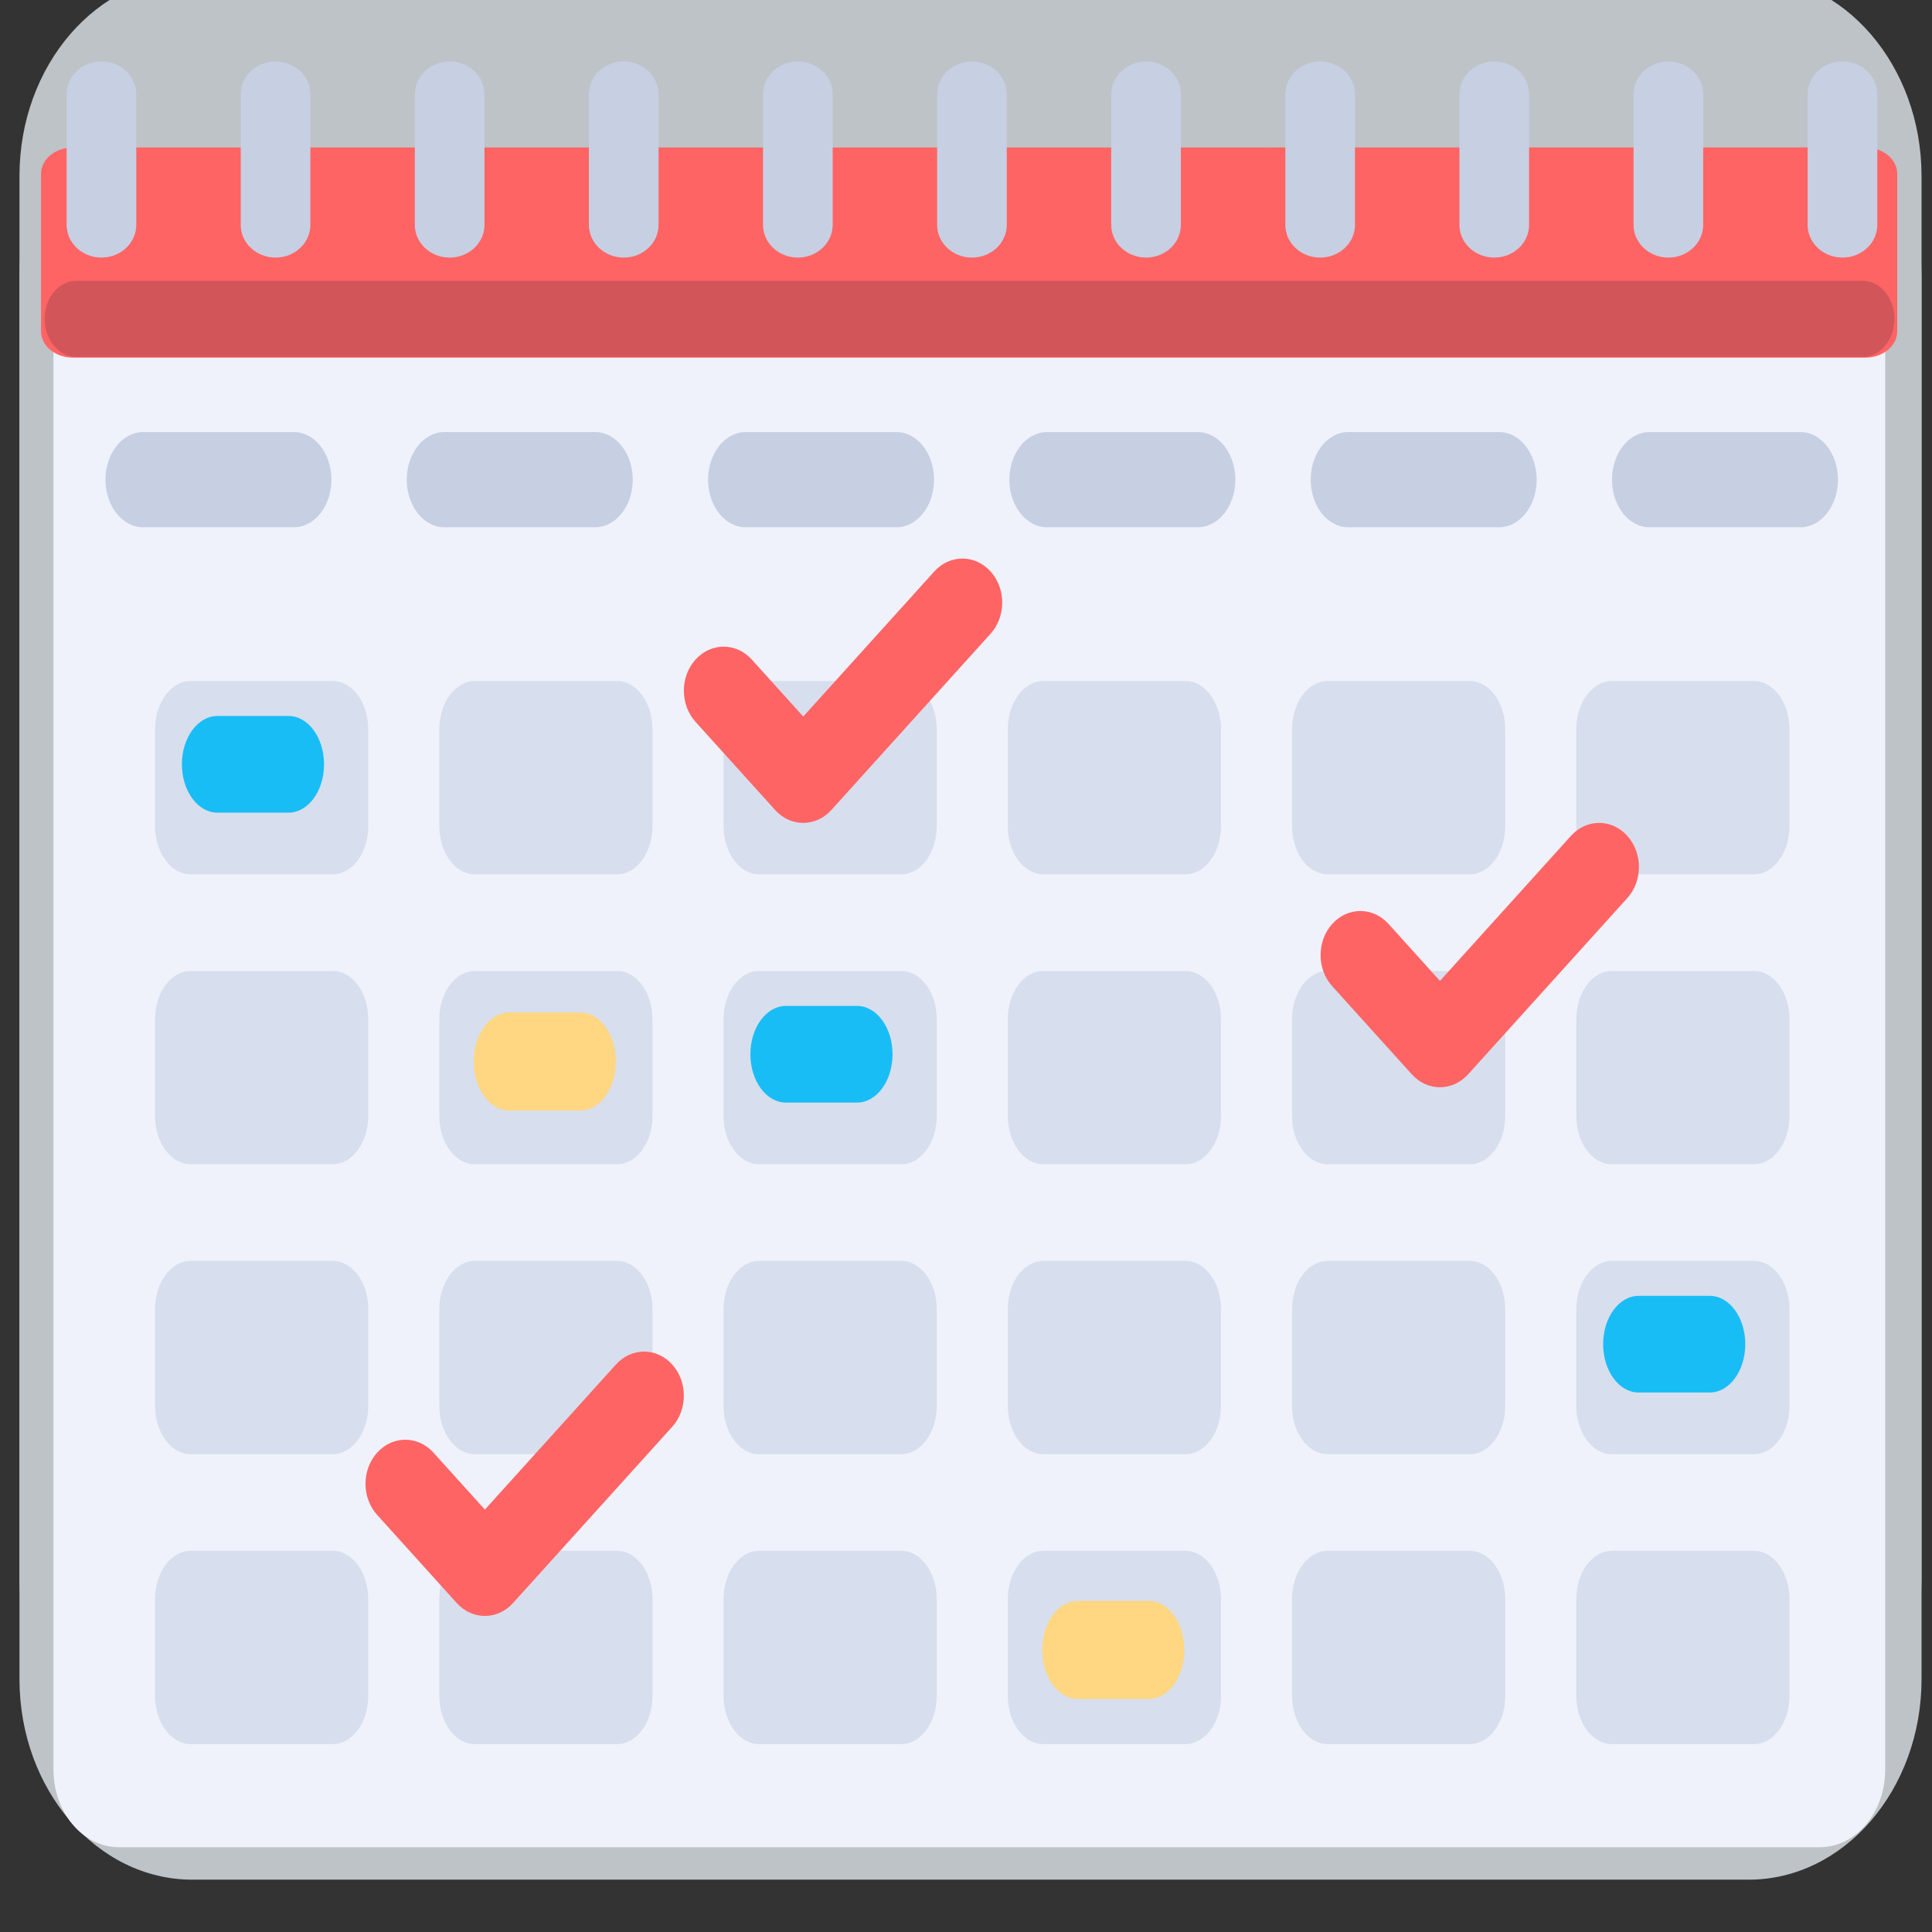 <?xml version="1.0" encoding="UTF-8" standalone="no"?>
<!-- Uploaded to: SVG Repo, www.svgrepo.com, Generator: SVG Repo Mixer Tools -->

<svg
   width="800px"
   height="800px"
   viewBox="0 0 24 24"
   version="1.1"
   id="svg5"
   sodipodi:docname="bkgd.svg"
   inkscape:version="1.3.2 (091e20e, 2023-11-25, custom)"
   xmlns:inkscape="http://www.inkscape.org/namespaces/inkscape"
   xmlns:sodipodi="http://sodipodi.sourceforge.net/DTD/sodipodi-0.dtd"
   xmlns="http://www.w3.org/2000/svg"
   xmlns:svg="http://www.w3.org/2000/svg">
  <rect x="0" y="0" width="24" height="24" fill="#333333" stroke="none"/>
  <defs
     id="defs5" />
  <sodipodi:namedview
     id="namedview5"
     pagecolor="#ffffff"
     bordercolor="#000000"
     borderopacity="0.25"
     inkscape:showpageshadow="2"
     inkscape:pageopacity="0.0"
     inkscape:pagecheckerboard="0"
     inkscape:deskcolor="#d1d1d1"
     inkscape:zoom="0.79125"
     inkscape:cx="400"
     inkscape:cy="400"
     inkscape:window-width="1600"
     inkscape:window-height="829"
     inkscape:window-x="-8"
     inkscape:window-y="-8"
     inkscape:window-maximized="1"
     inkscape:current-layer="svg5" />
  <g
     transform="matrix(1.074,0,0,1.245,-0.832,-1284.398)"
     id="g5"
     style="fill:#bdc3c7;fill-opacity:1">
    <path
       d="m 23,1048.4 c 0,1.1 -0.895,2 -2,2 H 13 9 3 c -1.105,0 -2,-0.9 -2,-2 v -14 c 0,-1.1 0.895,-2 2,-2 h 6 4 4 4 c 1.105,0 2,0.9 2,2 v 4 z"
       fill="#95a5a6"
       id="path1"
       style="fill:#bdc3c7;fill-opacity:1" />
    <path
       d="m 1,1047.4 c 0,1.1 0.895,2 2,2 h 8 4 6 c 1.105,0 2,-0.9 2,-2 v -14 c 0,-1.1 -0.895,-2 -2,-2 H 15 11 7 3 c -1.105,0 -2,0.9 -2,2 v 4 z"
       fill="#bdc3c7"
       id="path2"
       style="fill:#bdc3c7;fill-opacity:1" />
    <rect
       transform="translate(0,1028.4)"
       height="14"
       width="18"
       y="5"
       x="3"
       fill="#f39c12"
       id="rect2"
       style="fill:#bdc3c7;fill-opacity:1" />
    <path
       d="M 16.625,8.625 6.281,19 H 21 v -6 z"
       transform="translate(0,1028.4)"
       fill="#e67e22"
       id="path3"
       style="fill:#bdc3c7;fill-opacity:1" />
    <path
       d="M 8,8 A 2,2 0 1 1 4,8 2,2 0 1 1 8,8 Z"
       transform="matrix(1.75,0,0,1.75,-3,1024.4)"
       fill="#f1c40f"
       id="path4"
       style="fill:#bdc3c7;fill-opacity:1" />
    <path
       d="M 8.094,11.094 3,16.188 V 19 h 13 z"
       transform="translate(0,1028.4)"
       fill="#d35400"
       id="path5"
       style="fill:#bdc3c7;fill-opacity:1" />
  </g>
  <path
     style="fill:#eff2fa;stroke-width:0.05"
     d="M 22.606,22.947 H 1.477 c -0.449,0 -0.813,-0.432 -0.813,-0.966 V 3.633 H 23.419 V 21.981 c -4.7e-5,0.533 -0.364,0.966 -0.813,0.966 z"
     id="path1-3" />
  <g
     id="g38"
     transform="matrix(0.05,0,0,0.068,-0.722,-6.847)">
	<path
   style="fill:#d7deed"
   d="m 97.103,260.414 h -35.31 c -4.875,0 -8.828,-3.953 -8.828,-8.828 v -17.655 c 0,-4.875 3.953,-8.828 8.828,-8.828 h 35.31 c 4.875,0 8.828,3.953 8.828,8.828 v 17.655 c 0,4.875 -3.953,8.828 -8.828,8.828 z"
   id="path15" />

	<path
   style="fill:#d7deed"
   d="m 97.103,366.345 h -35.31 c -4.875,0 -8.828,-3.953 -8.828,-8.828 v -17.655 c 0,-4.875 3.953,-8.828 8.828,-8.828 h 35.31 c 4.875,0 8.828,3.953 8.828,8.828 v 17.655 c 0,4.875 -3.953,8.828 -8.828,8.828 z"
   id="path16" />

	<path
   style="fill:#d7deed"
   d="m 97.103,313.379 h -35.31 c -4.875,0 -8.828,-3.953 -8.828,-8.828 v -17.655 c 0,-4.875 3.953,-8.828 8.828,-8.828 h 35.31 c 4.875,0 8.828,3.953 8.828,8.828 v 17.655 c 0,4.876 -3.953,8.828 -8.828,8.828 z"
   id="path17" />

	<path
   style="fill:#d7deed"
   d="m 97.103,419.31 h -35.31 c -4.875,0 -8.828,-3.953 -8.828,-8.828 v -17.655 c 0,-4.875 3.953,-8.828 8.828,-8.828 h 35.31 c 4.875,0 8.828,3.953 8.828,8.828 v 17.655 c 0,4.876 -3.953,8.828 -8.828,8.828 z"
   id="path18" />

	<path
   style="fill:#d7deed"
   d="m 167.724,260.414 h -35.31 c -4.875,0 -8.828,-3.953 -8.828,-8.828 v -17.655 c 0,-4.875 3.953,-8.828 8.828,-8.828 h 35.31 c 4.875,0 8.828,3.953 8.828,8.828 v 17.655 c 0,4.875 -3.953,8.828 -8.828,8.828 z"
   id="path19" />

	<path
   style="fill:#d7deed"
   d="m 167.724,366.345 h -35.31 c -4.875,0 -8.828,-3.953 -8.828,-8.828 v -17.655 c 0,-4.875 3.953,-8.828 8.828,-8.828 h 35.31 c 4.875,0 8.828,3.953 8.828,8.828 v 17.655 c 0,4.875 -3.953,8.828 -8.828,8.828 z"
   id="path20" />

	<path
   style="fill:#d7deed"
   d="m 167.724,419.31 h -35.31 c -4.875,0 -8.828,-3.953 -8.828,-8.828 v -17.655 c 0,-4.875 3.953,-8.828 8.828,-8.828 h 35.31 c 4.875,0 8.828,3.953 8.828,8.828 v 17.655 c 0,4.876 -3.953,8.828 -8.828,8.828 z"
   id="path21" />

	<path
   style="fill:#d7deed"
   d="m 167.724,313.379 h -35.31 c -4.875,0 -8.828,-3.953 -8.828,-8.828 v -17.655 c 0,-4.875 3.953,-8.828 8.828,-8.828 h 35.31 c 4.875,0 8.828,3.953 8.828,8.828 v 17.655 c 0,4.876 -3.953,8.828 -8.828,8.828 z"
   id="path22" />

	<path
   style="fill:#d7deed"
   d="m 238.345,260.414 h -35.31 c -4.875,0 -8.828,-3.953 -8.828,-8.828 v -17.655 c 0,-4.875 3.953,-8.828 8.828,-8.828 h 35.31 c 4.875,0 8.828,3.953 8.828,8.828 v 17.655 c -0.001,4.875 -3.953,8.828 -8.828,8.828 z"
   id="path23" />

	<path
   style="fill:#d7deed"
   d="m 238.345,313.379 h -35.31 c -4.875,0 -8.828,-3.953 -8.828,-8.828 v -17.655 c 0,-4.875 3.953,-8.828 8.828,-8.828 h 35.31 c 4.875,0 8.828,3.953 8.828,8.828 v 17.655 c -0.001,4.876 -3.953,8.828 -8.828,8.828 z"
   id="path24" />

	<path
   style="fill:#d7deed"
   d="m 308.966,260.414 h -35.31 c -4.875,0 -8.828,-3.953 -8.828,-8.828 v -17.655 c 0,-4.875 3.953,-8.828 8.828,-8.828 h 35.31 c 4.875,0 8.828,3.953 8.828,8.828 v 17.655 c -10e-4,4.875 -3.953,8.828 -8.828,8.828 z"
   id="path25" />

	<path
   style="fill:#d7deed"
   d="m 308.966,313.379 h -35.31 c -4.875,0 -8.828,-3.953 -8.828,-8.828 v -17.655 c 0,-4.875 3.953,-8.828 8.828,-8.828 h 35.31 c 4.875,0 8.828,3.953 8.828,8.828 v 17.655 c -10e-4,4.876 -3.953,8.828 -8.828,8.828 z"
   id="path26" />

	<path
   style="fill:#d7deed"
   d="m 238.345,366.345 h -35.31 c -4.875,0 -8.828,-3.953 -8.828,-8.828 v -17.655 c 0,-4.875 3.953,-8.828 8.828,-8.828 h 35.31 c 4.875,0 8.828,3.953 8.828,8.828 v 17.655 c -0.001,4.875 -3.953,8.828 -8.828,8.828 z"
   id="path27" />

	<path
   style="fill:#d7deed"
   d="m 308.966,366.345 h -35.31 c -4.875,0 -8.828,-3.953 -8.828,-8.828 v -17.655 c 0,-4.875 3.953,-8.828 8.828,-8.828 h 35.31 c 4.875,0 8.828,3.953 8.828,8.828 v 17.655 c -10e-4,4.875 -3.953,8.828 -8.828,8.828 z"
   id="path28" />

	<path
   style="fill:#d7deed"
   d="m 238.345,419.31 h -35.31 c -4.875,0 -8.828,-3.953 -8.828,-8.828 v -17.655 c 0,-4.875 3.953,-8.828 8.828,-8.828 h 35.31 c 4.875,0 8.828,3.953 8.828,8.828 v 17.655 c -0.001,4.876 -3.953,8.828 -8.828,8.828 z"
   id="path29" />

	<path
   style="fill:#d7deed"
   d="m 308.966,419.31 h -35.31 c -4.875,0 -8.828,-3.953 -8.828,-8.828 v -17.655 c 0,-4.875 3.953,-8.828 8.828,-8.828 h 35.31 c 4.875,0 8.828,3.953 8.828,8.828 v 17.655 c -10e-4,4.876 -3.953,8.828 -8.828,8.828 z"
   id="path30" />

	<path
   style="fill:#d7deed"
   d="m 379.586,260.414 h -35.31 c -4.875,0 -8.828,-3.953 -8.828,-8.828 v -17.655 c 0,-4.875 3.953,-8.828 8.828,-8.828 h 35.31 c 4.875,0 8.828,3.953 8.828,8.828 v 17.655 c 0,4.875 -3.953,8.828 -8.828,8.828 z"
   id="path31" />

	<path
   style="fill:#d7deed"
   d="m 379.586,366.345 h -35.31 c -4.875,0 -8.828,-3.953 -8.828,-8.828 v -17.655 c 0,-4.875 3.953,-8.828 8.828,-8.828 h 35.31 c 4.875,0 8.828,3.953 8.828,8.828 v 17.655 c 0,4.875 -3.953,8.828 -8.828,8.828 z"
   id="path32" />

	<path
   style="fill:#d7deed"
   d="m 379.586,419.31 h -35.31 c -4.875,0 -8.828,-3.953 -8.828,-8.828 v -17.655 c 0,-4.875 3.953,-8.828 8.828,-8.828 h 35.31 c 4.875,0 8.828,3.953 8.828,8.828 v 17.655 c 0,4.876 -3.953,8.828 -8.828,8.828 z"
   id="path33" />

	<path
   style="fill:#d7deed"
   d="m 379.586,313.379 h -35.31 c -4.875,0 -8.828,-3.953 -8.828,-8.828 v -17.655 c 0,-4.875 3.953,-8.828 8.828,-8.828 h 35.31 c 4.875,0 8.828,3.953 8.828,8.828 v 17.655 c 0,4.876 -3.953,8.828 -8.828,8.828 z"
   id="path34" />

	<path
   style="fill:#d7deed"
   d="m 450.207,260.414 h -35.31 c -4.875,0 -8.828,-3.953 -8.828,-8.828 v -17.655 c 0,-4.875 3.953,-8.828 8.828,-8.828 h 35.31 c 4.875,0 8.828,3.953 8.828,8.828 v 17.655 c -0.001,4.875 -3.953,8.828 -8.828,8.828 z"
   id="path35" />

	<path
   style="fill:#d7deed"
   d="m 450.207,366.345 h -35.31 c -4.875,0 -8.828,-3.953 -8.828,-8.828 v -17.655 c 0,-4.875 3.953,-8.828 8.828,-8.828 h 35.31 c 4.875,0 8.828,3.953 8.828,8.828 v 17.655 c -0.001,4.875 -3.953,8.828 -8.828,8.828 z"
   id="path36" />

	<path
   style="fill:#d7deed"
   d="m 450.207,313.379 h -35.31 c -4.875,0 -8.828,-3.953 -8.828,-8.828 v -17.655 c 0,-4.875 3.953,-8.828 8.828,-8.828 h 35.31 c 4.875,0 8.828,3.953 8.828,8.828 v 17.655 c -0.001,4.876 -3.953,8.828 -8.828,8.828 z"
   id="path37" />

	<path
   style="fill:#d7deed"
   d="m 450.207,419.31 h -35.31 c -4.875,0 -8.828,-3.953 -8.828,-8.828 v -17.655 c 0,-4.875 3.953,-8.828 8.828,-8.828 h 35.31 c 4.875,0 8.828,3.953 8.828,8.828 v 17.655 c -0.001,4.876 -3.953,8.828 -8.828,8.828 z"
   id="path38" />

</g>
  <g
     id="g50"
     transform="matrix(0.05,0,0,0.068,-0.83,-7.013)">
	<path
   style="fill:#18bdf6"
   d="M 88.276,251.586 H 70.621 c -4.875,0 -8.828,-3.953 -8.828,-8.828 v 0 c 0,-4.875 3.953,-8.828 8.828,-8.828 h 17.655 c 4.875,0 8.828,3.953 8.828,8.828 v 0 c -0.001,4.876 -3.953,8.828 -8.828,8.828 z"
   id="path48" />

	<path
   style="fill:#18bdf6"
   d="m 441.379,357.517 h -17.655 c -4.875,0 -8.828,-3.953 -8.828,-8.828 v 0 c 0,-4.875 3.953,-8.828 8.828,-8.828 h 17.655 c 4.875,0 8.828,3.953 8.828,8.828 v 0 c 0,4.876 -3.953,8.828 -8.828,8.828 z"
   id="path49" />

	<path
   style="fill:#18bdf6"
   d="m 229.517,304.552 h -17.655 c -4.875,0 -8.828,-3.953 -8.828,-8.828 v 0 c 0,-4.875 3.953,-8.828 8.828,-8.828 h 17.655 c 4.875,0 8.828,3.953 8.828,8.828 v 0 c 0,4.875 -3.953,8.828 -8.828,8.828 z"
   id="path50" />

</g>
  <g
     id="g47"
     transform="matrix(0.056,0,0,0.062,-1.886,-5.376)">
	<path
   style="fill:#ff6464"
   d="m 211.862,251.586 c -2.259,0 -4.518,-0.862 -6.241,-2.586 l -17.655,-17.655 c -3.448,-3.448 -3.448,-9.035 0,-12.483 3.448,-3.448 9.035,-3.448 12.483,0 l 11.413,11.415 29.069,-29.069 c 3.448,-3.448 9.035,-3.448 12.483,0 3.448,3.448 3.448,9.035 0,12.483 l -35.31,35.31 c -1.724,1.723 -3.983,2.585 -6.242,2.585 z"
   id="path45" />

	<path
   style="fill:#ff6464"
   d="m 353.103,304.552 c -2.259,0 -4.518,-0.862 -6.241,-2.586 l -17.655,-17.655 c -3.448,-3.448 -3.448,-9.035 0,-12.483 3.448,-3.448 9.035,-3.448 12.483,0 l 11.413,11.415 29.069,-29.069 c 3.448,-3.448 9.035,-3.448 12.483,0 3.448,3.448 3.448,9.035 0,12.483 l -35.31,35.31 c -1.724,1.723 -3.983,2.585 -6.242,2.585 z"
   id="path46" />

	<path
   style="fill:#ff6464"
   d="m 141.241,410.483 c -2.259,0 -4.518,-0.862 -6.241,-2.586 l -17.655,-17.655 c -3.448,-3.448 -3.448,-9.035 0,-12.483 3.448,-3.448 9.035,-3.448 12.483,0 l 11.413,11.415 29.069,-29.069 c 3.448,-3.448 9.035,-3.448 12.483,0 3.448,3.448 3.448,9.035 0,12.483 l -35.31,35.31 c -1.724,1.723 -3.983,2.585 -6.242,2.585 z"
   id="path47" />

</g>
  <g
     id="g44"
     transform="matrix(0.053,0,0,0.067,-1.497,-7.349)">
	<path
   style="fill:#c7cfe2"
   d="m 97.103,207.448 h -35.31 c -4.875,0 -8.828,-3.953 -8.828,-8.828 v 0 c 0,-4.875 3.953,-8.828 8.828,-8.828 h 35.31 c 4.875,0 8.828,3.953 8.828,8.828 v 0 c 0,4.876 -3.953,8.828 -8.828,8.828 z"
   id="path39" />

	<path
   style="fill:#c7cfe2"
   d="m 167.724,207.448 h -35.31 c -4.875,0 -8.828,-3.953 -8.828,-8.828 v 0 c 0,-4.875 3.953,-8.828 8.828,-8.828 h 35.31 c 4.875,0 8.828,3.953 8.828,8.828 v 0 c 0,4.876 -3.953,8.828 -8.828,8.828 z"
   id="path40" />

	<path
   style="fill:#c7cfe2"
   d="m 238.345,207.448 h -35.31 c -4.875,0 -8.828,-3.953 -8.828,-8.828 v 0 c 0,-4.875 3.953,-8.828 8.828,-8.828 h 35.31 c 4.875,0 8.828,3.953 8.828,8.828 v 0 c -0.001,4.876 -3.953,8.828 -8.828,8.828 z"
   id="path41" />

	<path
   style="fill:#c7cfe2"
   d="m 308.966,207.448 h -35.31 c -4.875,0 -8.828,-3.953 -8.828,-8.828 v 0 c 0,-4.875 3.953,-8.828 8.828,-8.828 h 35.31 c 4.875,0 8.828,3.953 8.828,8.828 v 0 c -10e-4,4.876 -3.953,8.828 -8.828,8.828 z"
   id="path42" />

	<path
   style="fill:#c7cfe2"
   d="m 379.586,207.448 h -35.31 c -4.875,0 -8.828,-3.953 -8.828,-8.828 v 0 c 0,-4.875 3.953,-8.828 8.828,-8.828 h 35.31 c 4.875,0 8.828,3.953 8.828,8.828 v 0 c 0,4.876 -3.953,8.828 -8.828,8.828 z"
   id="path43" />

	<path
   style="fill:#c7cfe2"
   d="m 450.207,207.448 h -35.31 c -4.875,0 -8.828,-3.953 -8.828,-8.828 v 0 c 0,-4.875 3.953,-8.828 8.828,-8.828 h 35.31 c 4.875,0 8.828,3.953 8.828,8.828 v 0 c -0.001,4.876 -3.953,8.828 -8.828,8.828 z"
   id="path44" />

</g>
  <path
     style="fill:#ff6464;stroke-width:0.041"
     d="M 23.17,4.443 H 0.908 c -0.22,0 -0.398,-0.146 -0.398,-0.326 V 2.158 c 0,-0.18 0.178,-0.326 0.398,-0.326 H 23.17 c 0.22,0 0.398,0.146 0.398,0.326 V 4.117 c -4.4e-5,0.18 -0.178,0.326 -0.398,0.326 z"
     id="path2-6" />
  <path
     style="fill:#d2555a;stroke-width:0.049"
     d="M 23.138,4.434 H 0.95 c -0.219,0 -0.396,-0.212 -0.396,-0.473 v 0 c 0,-0.261 0.177,-0.473 0.396,-0.473 h 22.188 c 0.219,0 0.396,0.212 0.396,0.473 v 0 c -4.6e-5,0.261 -0.177,0.473 -0.396,0.473 z"
     id="path3-5" />
  <g
     id="g14"
     transform="matrix(0.049,0,0,0.046,-0.47,-1.064)">
	<path
   style="fill:#c7cfe2"
   d="m 432.552,92.69 c -4.875,0 -8.828,-3.948 -8.828,-8.828 v -35.31 c 0,-4.879 3.953,-8.828 8.828,-8.828 4.875,0 8.828,3.948 8.828,8.828 v 35.31 c -10e-4,4.88 -3.953,8.828 -8.828,8.828 z"
   id="path4-3" />

	<path
   style="fill:#c7cfe2"
   d="m 476.69,92.69 c -4.875,0 -8.828,-3.948 -8.828,-8.828 v -35.31 c 0,-4.879 3.953,-8.828 8.828,-8.828 4.875,0 8.828,3.948 8.828,8.828 v 35.31 c -10e-4,4.88 -3.953,8.828 -8.828,8.828 z"
   id="path5-7" />

	<path
   style="fill:#c7cfe2"
   d="m 35.31,92.69 c -4.875,0 -8.828,-3.948 -8.828,-8.828 v -35.31 c 0,-4.879 3.953,-8.828 8.828,-8.828 4.875,0 8.828,3.948 8.828,8.828 v 35.31 c 0,4.88 -3.953,8.828 -8.828,8.828 z"
   id="path6" />

	<path
   style="fill:#c7cfe2"
   d="m 388.414,92.69 c -4.875,0 -8.828,-3.948 -8.828,-8.828 v -35.31 c 0,-4.879 3.953,-8.828 8.828,-8.828 4.875,0 8.828,3.948 8.828,8.828 v 35.31 c -0.001,4.88 -3.953,8.828 -8.828,8.828 z"
   id="path7" />

	<path
   style="fill:#c7cfe2"
   d="m 344.276,92.69 c -4.875,0 -8.828,-3.948 -8.828,-8.828 v -35.31 c 0,-4.879 3.953,-8.828 8.828,-8.828 4.875,0 8.828,3.948 8.828,8.828 v 35.31 c -10e-4,4.88 -3.953,8.828 -8.828,8.828 z"
   id="path8" />

	<path
   style="fill:#c7cfe2"
   d="m 300.138,92.69 c -4.875,0 -8.828,-3.948 -8.828,-8.828 v -35.31 c 0,-4.879 3.953,-8.828 8.828,-8.828 4.875,0 8.828,3.948 8.828,8.828 v 35.31 c 0,4.88 -3.953,8.828 -8.828,8.828 z"
   id="path9" />

	<path
   style="fill:#c7cfe2"
   d="m 256,92.69 c -4.875,0 -8.828,-3.948 -8.828,-8.828 v -35.31 c 0,-4.879 3.953,-8.828 8.828,-8.828 4.875,0 8.828,3.948 8.828,8.828 v 35.31 c 0,4.88 -3.953,8.828 -8.828,8.828 z"
   id="path10" />

	<path
   style="fill:#c7cfe2"
   d="m 211.862,92.69 c -4.875,0 -8.828,-3.948 -8.828,-8.828 v -35.31 c 0,-4.879 3.953,-8.828 8.828,-8.828 4.875,0 8.828,3.948 8.828,8.828 v 35.31 c 0,4.88 -3.953,8.828 -8.828,8.828 z"
   id="path11" />

	<path
   style="fill:#c7cfe2"
   d="m 167.724,92.69 c -4.875,0 -8.828,-3.948 -8.828,-8.828 v -35.31 c 0,-4.879 3.953,-8.828 8.828,-8.828 4.875,0 8.828,3.948 8.828,8.828 v 35.31 c 0,4.88 -3.953,8.828 -8.828,8.828 z"
   id="path12" />

	<path
   style="fill:#c7cfe2"
   d="m 123.586,92.69 c -4.875,0 -8.828,-3.948 -8.828,-8.828 v -35.31 c 0,-4.879 3.953,-8.828 8.828,-8.828 4.875,0 8.828,3.948 8.828,8.828 v 35.31 c 0,4.88 -3.953,8.828 -8.828,8.828 z"
   id="path13" />

	<path
   style="fill:#c7cfe2"
   d="m 79.448,92.69 c -4.875,0 -8.828,-3.948 -8.828,-8.828 v -35.31 c 0,-4.879 3.953,-8.828 8.828,-8.828 4.875,0 8.828,3.948 8.828,8.828 v 35.31 c 0,4.88 -3.953,8.828 -8.828,8.828 z"
   id="path14" />

</g>
  <g
     id="g52"
     transform="matrix(0.05,0,0,0.069,-0.736,-7.218)">
	<path
   style="fill:#ffd782"
   d="m 300.138,410.483 h -17.655 c -4.875,0 -8.828,-3.953 -8.828,-8.828 v 0 c 0,-4.875 3.953,-8.828 8.828,-8.828 h 17.655 c 4.875,0 8.828,3.953 8.828,8.828 v 0 c 0,4.875 -3.953,8.828 -8.828,8.828 z"
   id="path51" />

	<path
   style="fill:#ffd782"
   d="m 158.897,304.552 h -17.655 c -4.875,0 -8.828,-3.953 -8.828,-8.828 v 0 c 0,-4.875 3.953,-8.828 8.828,-8.828 h 17.655 c 4.875,0 8.828,3.953 8.828,8.828 v 0 c -0.001,4.875 -3.953,8.828 -8.828,8.828 z"
   id="path52" />

</g>
</svg>
